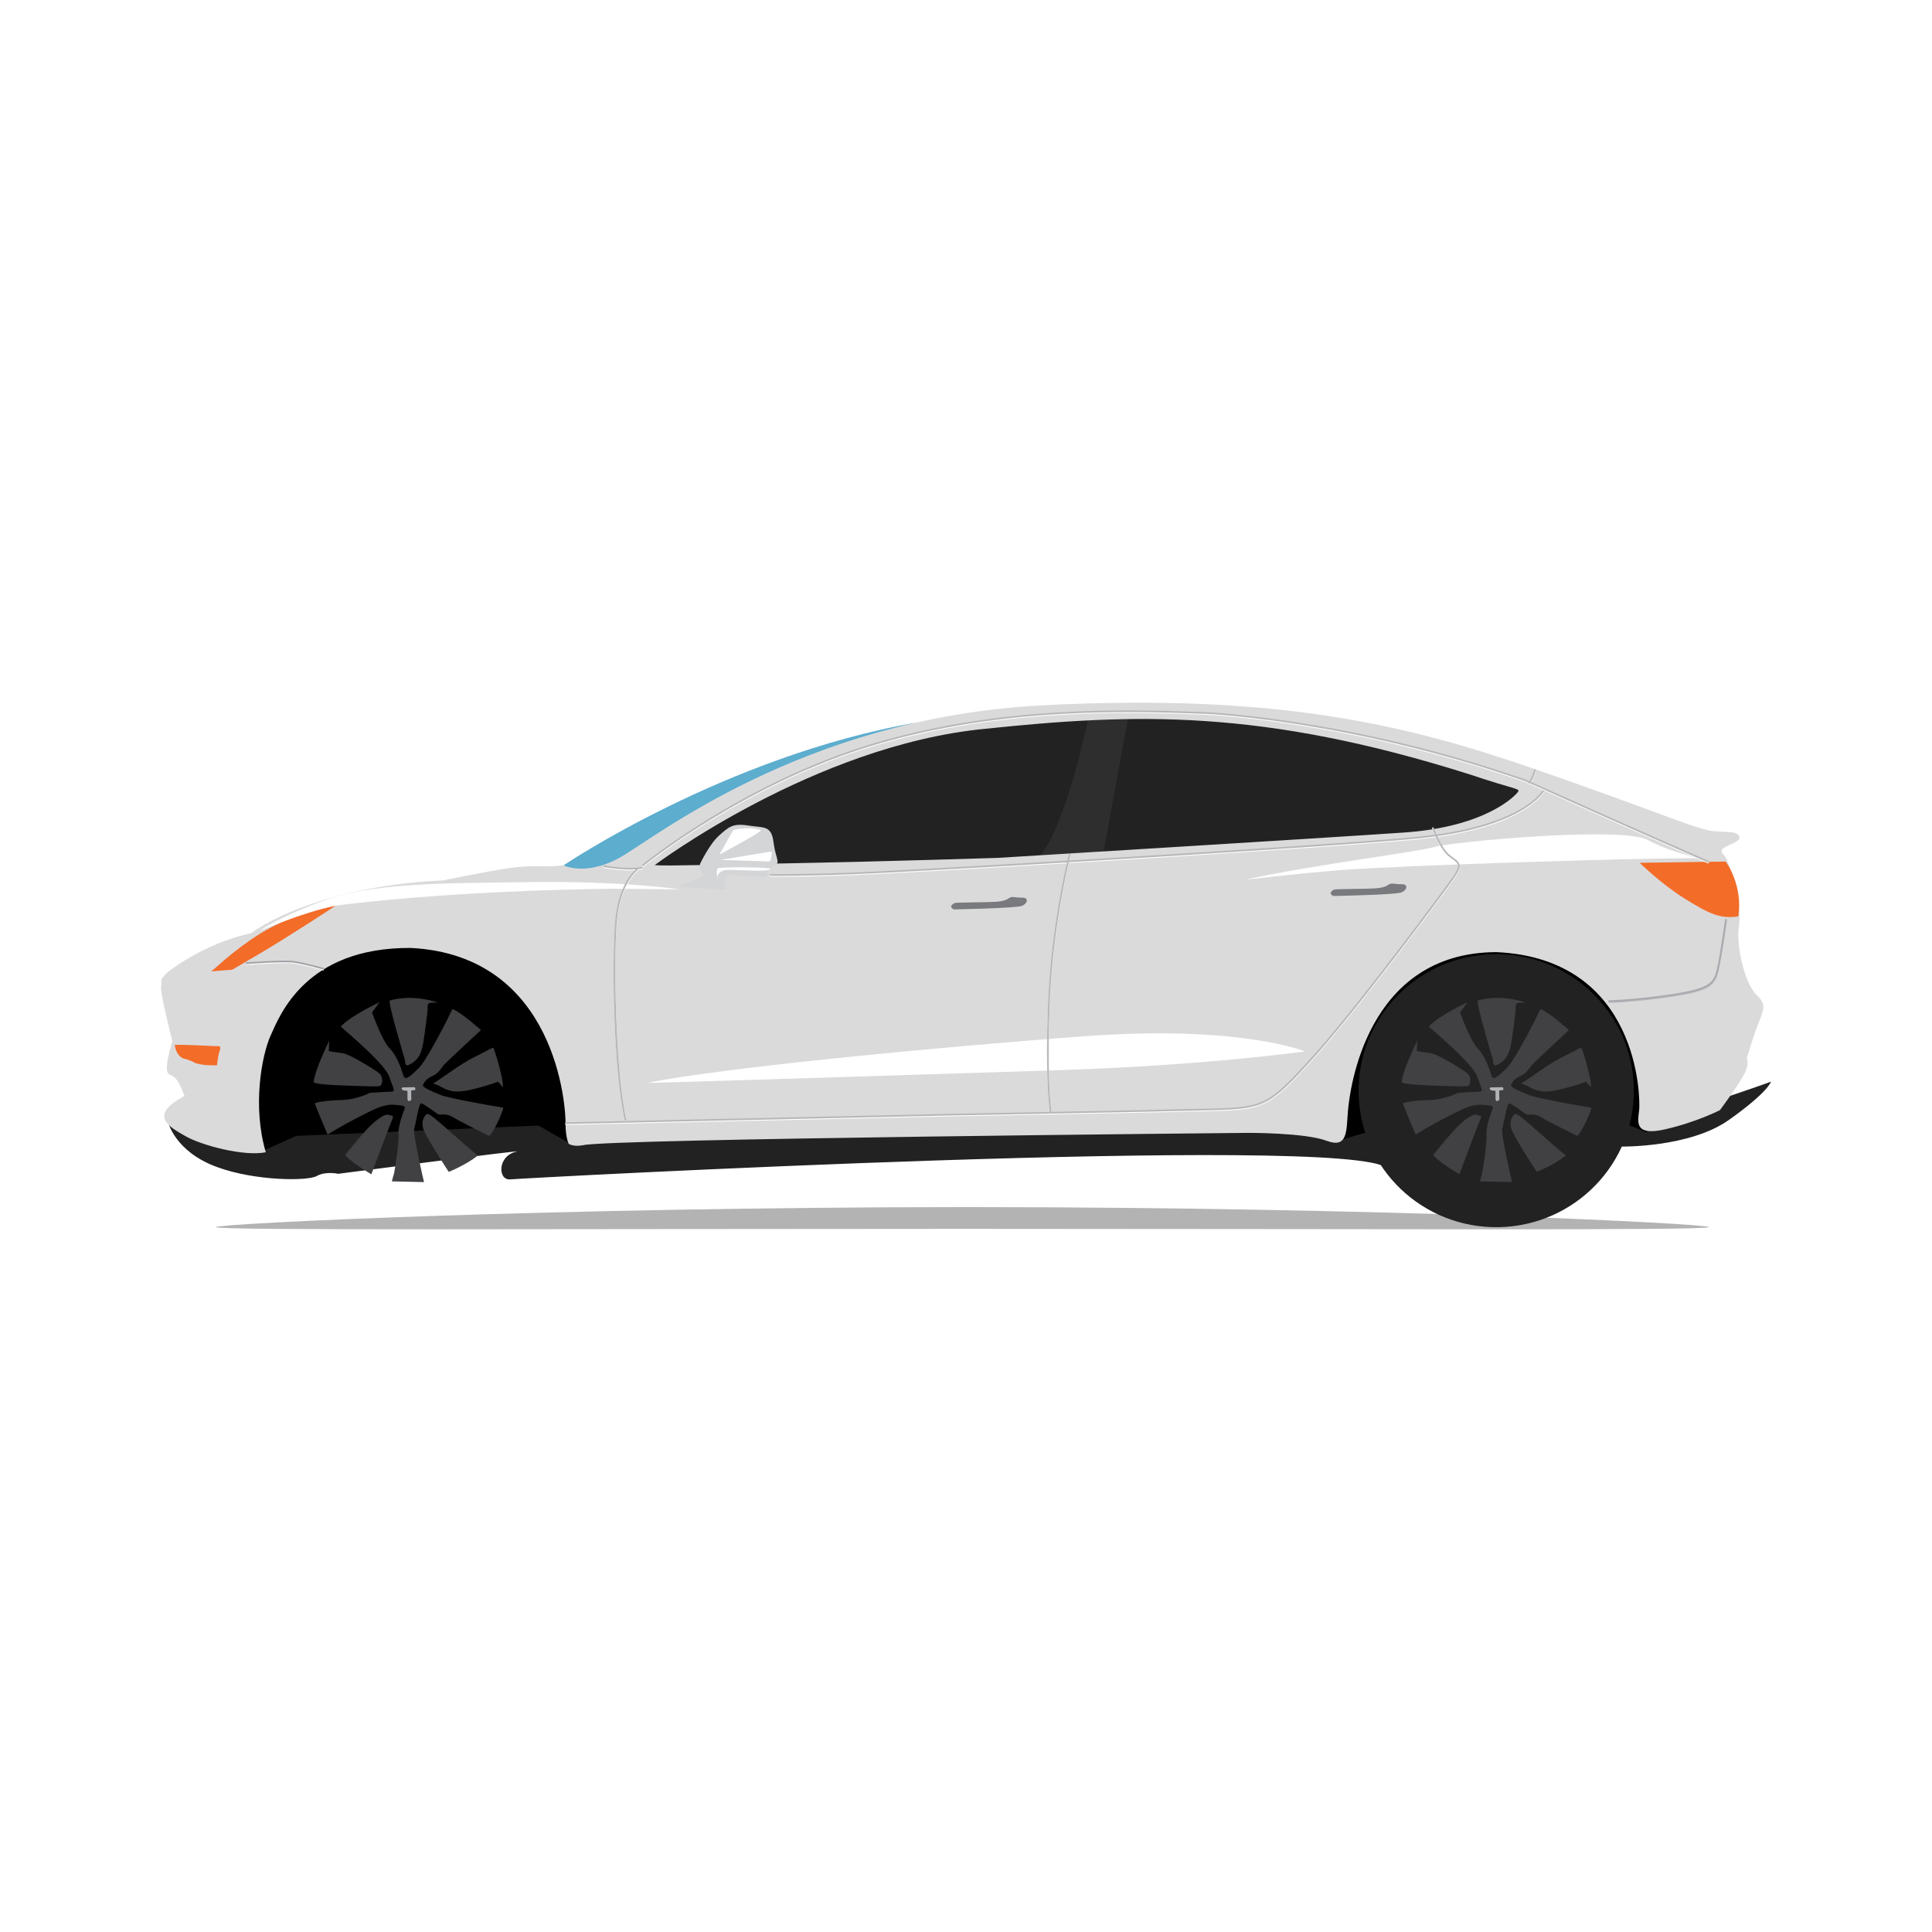 <?xml version="1.0" encoding="utf-8"?>
<!-- Designed by Vexels.com - 2016 All Rights Reserved - https://vexels.com/terms-and-conditions/  -->

<svg version="1.0" id="Capa_1" xmlns="http://www.w3.org/2000/svg" xmlns:xlink="http://www.w3.org/1999/xlink" x="0px" y="0px"
	 width="1200px" height="1200px" viewBox="0 0 1200 1200" enable-background="new 0 0 1200 1200" xml:space="preserve">
<g>
	<path id="_x31_" fill="#5CADCE" d="M350.016,537.488C350.016,537.488,450.583,469.585,569.111,448.799C519.134,465.163,382.914,540.35,381.588,541.676C380.262,543.003,353.283,542.56,353.283,542.56L350.016,537.488Z"/>
	<path id="_x32_" fill="#222223" d="M104.208,696.359C104.208,696.359,108.12,715.093,134.76,724.86C158.744,733.653,191.186,733.618,196.718,730.456C202.25,727.294,210.083,729.063,210.083,729.063S329.36,713.496,320.819,715.296C308.847,717.819,309.085,733.324,316.989,732.533C324.892,731.742,836.838,704.212,861.416,725.496C878.737,731.758,871.6,724.809,871.6,724.809L1006.744,712.164
		C1006.744,712.164,1049.421,712.954,1073.92,695.568C1098.419,678.181,1100,671.859,1100,671.859S1043.096,692.407,1024.92,694.778C1006.744,697.149,831.295,692.406,827.343,691.616C823.391,690.826,639.249,681.342,639.249,681.342S437.72,682.923,436.929,678.181C436.139,673.439,295.464,696.357,297.044,693.197C298.624,690.036,157.158,689.245,157.158,689.245L104.208,696.359Z"/>
	<path id="_x33_" fill="#222223" d="M386.909,535.734C389.176,534.035,489.48,450.164,658.92,442.797C828.359,435.43,965.498,484.732,966.631,487.565C967.765,490.4,931.1,524.811,901.832,533.389C872.561,541.967,388.043,547.069,388.043,547.069L386.909,535.734ZM464.108,542.309C464.108,542.309,432.204,570.192,468.006,542.309C549.026,479.207,703.278,466.742,817.797,495.567C818.576,523.613,817.018,526.729,817.018,526.729
		L832.598,527.508L834.157,497.904C834.157,497.904,882.456,508.032,900.375,516.601C918.294,525.17,906.607,534.519,906.607,534.519L531.108,559.448L464.108,542.309Z"/>
	<path id="_x35_" opacity="0.3" d="M1061.401,762.189C1061.401,760.015,857.351,749.754,601.254,749.754C345.159,749.754,133.995,760.014,133.995,762.189C133.995,764.365,342.079,763.265,598.175,763.265C854.271,763.265,1061.401,764.365,1061.401,762.189Z"/>
	<path id="_x36_" d="M164.585,714.238L183.855,705.521L334.344,699.098L355.449,711.028C355.449,711.028,365.543,699.1,368.754,693.594C371.966,688.088,326.085,573.844,324.709,573.844C323.332,573.844,210.924,583.478,210.924,583.478S142.841,622.431,143.848,622.913C144.855,623.395,134.761,673.864,135.679,677.534C136.598,681.206,164.585,714.238,164.585,714.238Z"/>
	<path id="_x37_" d="M832.151,708.274C833.525,707.814,851.421,702.308,854.632,701.851C857.843,701.391,1004.204,695.428,1003.744,695.428C1003.287,695.428,1022.555,703.228,1022.555,703.228S1034.025,691.758,1034.025,690.381S1009.71,594.491,1009.71,594.491L894.546,580.268C894.546,580.268,830.774,604.125,828.938,606.419C827.102,608.713,804.621,661.477,804.621,661.477L832.151,708.274Z"/>
	<path id="_x38_" fill="#2E2E2F" d="M675.971,446.359C675.971,446.359,662.158,512.713,646.044,531.518C656.84,532.201,685.447,529.026,685.447,529.026L700.654,445.903C700.654,445.902,681.64,445.962,675.971,446.359Z"/>
	<path id="_x39_" fill="#DBDADB" d="M1089.849,616.772C1082.21,606.734,1078.54,585.168,1080.003,575.867C1081.466,566.569,1078.701,554.621,1078.701,554.621S1074.516,534.882,1070.627,530.956C1066.734,527.027,1072.353,526.015,1077.93,523.004C1083.509,519.991,1078.73,516.989,1075.091,516.874C1071.454,516.759,1064.684,516.263,1064.684,516.263C1054.347,515.52,1028.793,503.793,952.764,477.516
		C876.74,451.246,795.646,430.226,646.589,438.149C497.528,446.074,405.093,521.92,384.186,533.098C363.279,544.279,350.016,537.486,350.016,537.486S350.016,537.486,341.113,538.12C322.803,537.521,316.254,538.58,275.117,546.848C219.327,549.29,175.986,565.108,156.077,579.555C125.702,586.217,103.979,603.98,103.979,603.98
		C98.409,609.409,100.804,608.472,100.051,612.64C99.298,616.809,107.122,646.775,107.122,646.775S100.825,665.586,105.219,667.373C109.613,669.158,110.902,671.419,114.603,680.695C91.779,692.956,104.988,699.771,115.064,705.606C125.141,711.439,151.644,718.428,165.092,715.684C156.673,687.182,162.522,655.511,168.108,643.153C173.695,630.799,189.731,588.342,255.155,588.791C345.783,593.343,351.691,687.929,351.272,698.942
		C351.422,707.043,353.241,710.412,353.241,710.412S355.922,712.476,362.24,711.302C378.017,707.309,775.26,703.643,775.26,703.643S810.66,703.517,823.96,708.553C837.264,713.591,836.199,702.368,837.242,689.988C838.285,677.605,848.323,591.612,929.401,591.382C1018.372,595.368,1018.891,682.256,1018.116,689.36C1017.338,696.466,1014.603,705.968,1034.335,701.422
		C1054.067,696.875,1068.293,689.521,1068.293,689.521S1081.067,672.376,1083.86,666.145C1086.653,659.912,1084.974,657.578,1084.974,657.578S1088.375,644.972,1092.549,634.713C1096.719,624.461,1096.144,622.835,1089.849,616.772ZM942.763,491.951C941.101,494.251,923.009,513.601,871.986,517.103C820.963,520.603,619.673,532.846,619.673,532.846S551.189,535.056,488.932,536.236L435.165,537.288
		C420.347,537.544,411.824,537.732,406.605,537.365C406.605,537.365,505.697,462.869,611.944,452.668C704.573,443.006,783.428,440.124,912.471,480.874C942.175,490.826,944.422,489.648,942.763,491.951Z"/>
	<path id="_x40_" fill="#F36C28" d="M208.546,562.523C208.546,562.523,177.821,582.673,161.016,592.485C144.21,602.3,144.21,602.3,144.21,602.3S130.123,603.422,130.986,603.407C131.85,603.389,143.431,591.371,160.792,580.394C178.153,569.42,200.215,563.542,208.546,562.523Z"/>
	<path id="_x41_" fill="#F36C28" d="M108.534,649.095C108.46,648.534,131.027,649.623,133.675,649.764C136.322,649.901,137.631,649.123,136.378,652.924C135.126,656.727,134.84,661.643,134.84,661.643S127.481,662.156,121.591,660.377C121.591,660.377,117.505,658.165,114.474,657.608C111.445,657.052,109.054,653.157,108.534,649.095Z"/>
	<path id="_x42_" fill="#D3D5D6" d="M434.965,536.271C434.965,536.271,440.702,524.244,446.566,519.028C452.43,513.809,454.936,511.208,464.615,512.733C474.294,514.255,479.086,512.464,480.416,522.943C481.745,533.419,484.904,535.346,481.257,537.684C477.609,540.022,475.93,541.189,476.827,543.727
		C477.726,546.264,454.665,542.437,452.138,543.902C449.611,545.367,449.374,547.926,450.877,552.44C436.112,552.144,420.76,550.727,420.76,550.727S440.498,543.833,436.785,542.485C433.069,541.13,434.965,536.271,434.965,536.271Z"/>
	<path id="_x43_" fill="#797A7D" d="M592.945,560.875C593.74,560.46,613.374,560.497,618.474,560.119C623.578,559.739,625.262,558.857,626.946,557.688C628.628,556.521,630.636,557.62,634.89,557.542C639.144,557.46,638.364,561.168,634.702,562.655C631.038,564.142,592.452,564.856,592.452,564.856S588.448,563.226,592.945,560.875Z"/>
	<path id="_x44_" fill="#797A7D" d="M828.651,552.531C829.446,552.116,849.079,552.153,854.181,551.773C859.283,551.395,860.969,550.514,862.653,549.347C864.335,548.183,866.341,549.281,870.597,549.199C874.853,549.122,874.071,552.825,870.407,554.314C866.746,555.801,828.159,556.515,828.159,556.515S824.154,554.887,828.651,552.531Z"/>
	<path id="_x45_" fill="#FFFFFF" d="M208.546,562.523C210.162,562.194,278.893,553.068,381.902,552.012C381.904,552.012,422.214,552.401,422.214,552.401S387.205,547.089,329.319,547.878C274.452,548.627,231.544,548.189,200.396,559.633C171.923,570.093,161.288,578.24,161.288,578.24S187.487,566.806,208.546,562.523Z"/>
	<path id="_x46_" fill="#FFFFFF" d="M402.229,672.579C400.807,672.873,527.553,668.845,659.914,664.631C751.432,661.526,810.452,653.035,810.452,653.035S770.345,636.52,674.317,643.584C578.289,650.647,445.036,663.684,402.229,672.579Z"/>
	<path id="_x47_" fill="#F36C28" d="M1017.912,535.904C1018.04,535.902,1018.425,535.897,1019.03,535.886C1026.828,535.769,1071.005,535.144,1071.63,535.133C1072.306,535.12,1082.707,550.441,1079.68,569.159C1068.471,570.938,1061.437,567.473,1046.655,558.303C1031.868,549.135,1018.425,535.897,1018.425,535.897"/>
	<path id="_x48_" fill="#FFFFFF" d="M774.456,546.216C771.876,546.791,799.229,543.116,833.523,540.365C867.814,537.618,1023.584,532.618,1054.236,533.106C1044.648,529.964,1035.883,528.316,1023.091,521.582C1007.193,513.209,902.936,522.701,890.847,526.095C878.761,529.489,815.336,537.15,774.456,546.216Z"/>
	<path id="_x49_" fill="#FFFFFF" d="M394.888,540.544C387.833,547.226,383.298,558.758,382.088,573.231C380.024,597.937,381.104,665.497,388.076,696.746L389.127,696.514C382.294,665.882,381.155,597.34,383.162,573.322C384.399,558.522,389.133,546.873,396.492,540.525C396.557,540.472,396.606,540.428,396.657,540.381C397.509,540.286,398.346,540.169,399.137,540.01L398.925,538.956C389.806,540.79,375.135,538.01,374.988,537.982L374.785,539.04C375.24,539.126,383.371,540.668,391.346,540.668C392.539,540.668,393.726,540.624,394.888,540.544Z"/>
	<path id="_x50_" fill="#B6B8BA" d="M1071.591,571.355C1071.558,571.585,1068.4,594.417,1066.341,602.875C1064.397,610.865,1061.745,614.202,1041.427,617.554C1021.916,620.776,1000.6,622.073,999.292,621.744L999.098,622.246L998.809,622.699C998.964,622.798,999.598,622.845,1000.621,622.845C1006.622,622.845,1026.034,621.188,1041.603,618.618C1061.532,615.33,1065.182,612.197,1067.387,603.131C1069.46,594.622,1072.628,571.734,1072.657,571.505L1071.591,571.355Z"/>
	<path id="_x51_" fill="#FFFFFF" d="M958.19,491.471C956.864,493.642,944.451,511.51,892.303,518.897C891.709,517.549,891.229,516.371,890.891,515.536C890.624,514.877,890.436,514.422,890.341,514.241L889.389,514.741C889.475,514.909,889.645,515.331,889.893,515.94C890.213,516.724,890.653,517.81,891.197,519.049C887.118,519.61,882.809,520.109,878.24,520.528
		C840.394,524.009,745.864,530.134,664.155,535.048C664.464,533.722,664.74,532.578,664.968,531.654L665.06,531.274L664.011,531.033L663.922,531.398C663.676,532.397,663.375,533.645,663.032,535.117C600.33,538.884,545.385,541.929,529.745,542.497C492.528,543.854,478.636,543.456,478.556,543.452L478.519,543.806L478.511,543.448L478.176,543.457L477.877,544.005L478.042,544.272
		C478.093,544.354,478.137,544.424,478.533,544.48L478.534,544.524L478.533,544.48C479.112,544.557,480.445,544.602,483.665,544.602C485.327,544.602,487.493,544.591,490.318,544.567C497.743,544.499,510.618,544.275,529.785,543.577C545.402,543.007,600.198,539.973,662.781,536.212C659.389,550.977,652.471,585.217,650.969,624.471C649.313,667.737,651.493,686.925,652.086,691.181
		C618.43,691.833,589.803,692.363,589.184,692.376L351.152,697.639L351.176,698.717L589.207,693.451C590.546,693.424,723.483,690.958,754.051,690.112C785.429,689.241,788.869,687.449,815.438,658.152C842.34,628.483,895.877,556.353,902.537,546.929C908.702,538.216,907.438,536.665,902.522,533.077C901.97,532.673,901.373,532.237,900.741,531.751C897.431,529.199,894.631,523.997,892.764,519.917C945.152,512.413,957.76,494.241,959.108,492.032L958.684,491.696L958.19,491.471ZM900.084,532.603
		C900.725,533.098,901.328,533.54,901.889,533.949C906.315,537.177,907.504,538.046,901.659,546.31C895.003,555.725,841.513,627.794,814.639,657.431C788.362,686.406,784.964,688.18,754.021,689.038C737.707,689.489,692.234,690.401,653.172,691.159C652.621,687.308,650.37,668.285,652.045,624.513C653.555,585.065,660.543,550.696,663.899,536.143C745.697,531.224,840.435,525.086,878.339,521.602C883.039,521.169,887.465,520.654,891.652,520.073C893.563,524.295,896.513,529.854,900.084,532.603Z"/>
	<path id="_x52_" fill="#FFFFFF" d="M543.939,463.029C622.761,439.662,701.434,442.338,743.697,443.775L749.127,443.957C750.013,443.992,839.181,447.921,947.553,485.867C948.079,486.105,948.605,486.342,949.131,486.579L949.692,487.361C949.833,487.257,949.957,487.129,950.094,487.013C1008.682,513.428,1060.606,536.143,1061.132,536.375L1061.563,535.387
		C1061.037,535.157,1009.347,512.544,950.881,486.19C952.231,484.514,952.987,482.168,953.519,480.489C953.724,479.848,953.979,479.048,954.109,478.894L953.716,478.524L953.329,478.15C953.048,478.441,952.861,479.008,952.494,480.163C951.964,481.839,951.195,484.223,949.867,485.731
		C949.228,485.446,948.592,485.158,947.953,484.869C839.378,446.849,750.059,442.917,749.166,442.882L743.733,442.7C701.41,441.259,622.623,438.58,543.633,461.998C461.965,486.211,399.333,537.337,398.71,537.85L399.394,538.681C400.016,538.167,462.478,487.18,543.939,463.029Z"/>
	<path id="_x53_" fill="#FFFFFF" d="M152.661,598.31L152.743,599.386C152.978,599.366,176.348,597.601,182.751,598.551C189.177,599.499,200.84,602.78,200.957,602.813L201.249,601.777C201.131,601.744,189.403,598.445,182.908,597.486C176.388,596.518,153.627,598.238,152.661,598.31Z"/>
	<path id="_x54_" fill="#B6B8BA" d="M394.831,539.987C387.776,546.667,383.241,558.201,382.032,572.676C379.968,597.377,381.047,664.938,388.02,696.189L389.07,695.957C382.237,665.323,381.098,596.786,383.105,572.767C384.343,557.962,389.076,546.315,396.435,539.967C396.5,539.912,396.549,539.87,396.6,539.823C397.452,539.728,398.29,539.611,399.08,539.452
		L398.868,538.396C389.749,540.23,375.079,537.452,374.931,537.424L374.728,538.48C375.182,538.568,383.313,540.109,391.288,540.109C392.482,540.109,393.669,540.067,394.831,539.987Z"/>
	<path id="_x55_" fill="#A9ABAE" d="M1071.536,570.798C1071.503,571.026,1068.343,593.86,1066.284,602.316C1064.34,610.308,1061.69,613.645,1041.37,616.997C1021.859,620.216,1000.545,621.518,999.235,621.186L999.043,621.685L998.751,622.138C998.908,622.237,999.54,622.288,1000.565,622.288C1006.566,622.288,1025.978,620.629,1041.545,618.057C1061.474,614.771,1065.124,611.638,1067.329,602.572C1069.402,594.06,1072.568,571.175,1072.601,570.946L1071.536,570.798Z"/>
	<path id="_x56_" fill="#B6B8BA" d="M958.135,490.913C956.807,493.084,944.395,510.953,892.248,518.34C891.654,516.991,891.174,515.814,890.834,514.979C890.567,514.32,890.381,513.865,890.284,513.684L889.332,514.183C889.42,514.351,889.591,514.773,889.836,515.383C890.154,516.167,890.598,517.252,891.14,518.491C887.063,519.052,882.755,519.552,878.185,519.971
		C840.336,523.452,745.808,529.577,664.099,534.491C664.408,533.165,664.684,532.021,664.912,531.097L665.004,530.715L663.955,530.476L663.867,530.838C663.621,531.839,663.32,533.085,662.977,534.559C600.274,538.326,545.329,541.371,529.69,541.939C492.473,543.296,478.581,542.898,478.5,542.894L478.463,543.248L478.455,542.888L478.12,542.897L477.821,543.447L477.986,543.712
		C478.038,543.796,478.082,543.867,478.477,543.92L478.479,543.966L478.477,543.92C479.056,544,480.39,544.044,483.609,544.044C485.271,544.044,487.437,544.033,490.262,544.009C497.687,543.941,510.562,543.715,529.73,543.017C545.346,542.449,600.143,539.413,662.725,535.655
		C659.333,550.417,652.417,584.66,650.915,623.912C649.259,667.18,651.439,686.37,652.032,690.624C618.376,691.276,589.749,691.806,589.13,691.817L351.098,697.083L351.122,698.159L589.152,692.893C590.491,692.869,723.426,690.403,753.996,689.557C785.37,688.686,788.815,686.894,815.379,657.597
		C842.286,627.925,895.821,555.796,902.483,546.372C908.646,537.662,907.384,536.111,902.467,532.522C901.915,532.118,901.318,531.682,900.684,531.194C897.374,528.644,894.574,523.443,892.707,519.362C945.095,511.858,957.701,493.686,959.053,491.477L958.629,491.141L958.135,490.913ZM900.024,532.046C900.667,532.541,901.273,532.983,901.832,533.389
		C906.258,536.62,907.447,537.488,901.602,545.75C894.949,555.167,841.454,627.234,814.582,656.871C788.307,685.848,784.907,687.62,753.965,688.48C737.651,688.931,692.178,689.843,653.114,690.601C652.563,686.75,650.314,667.725,651.989,623.955C653.499,584.504,660.487,550.136,663.843,535.585C745.64,530.666,840.38,524.528,878.281,521.044C882.981,520.611,887.409,520.095,891.594,519.514C893.508,523.738,896.456,529.297,900.024,532.046Z"/>
	<path id="_x57_" fill="#B6B8BA" d="M543.882,462.472C622.705,439.105,701.376,441.781,743.64,443.217L749.069,443.4C749.957,443.433,839.127,447.363,947.496,485.309C948.024,485.546,948.55,485.785,949.074,486.021L949.635,486.802C949.776,486.7,949.902,486.572,950.035,486.455C1008.626,512.87,1060.55,535.585,1061.075,535.815L1061.506,534.83C1060.982,534.6,1009.292,511.987,950.823,485.633C952.171,483.957,952.931,481.611,953.464,479.931
		C953.667,479.289,953.921,478.491,954.052,478.337L953.661,477.966L953.274,477.591C952.993,477.882,952.805,478.449,952.437,479.605C951.907,481.281,951.14,483.665,949.81,485.173C949.171,484.886,948.535,484.599,947.896,484.311C839.321,446.29,750.002,442.359,749.109,442.324L743.677,442.141
		C701.352,440.7,622.565,438.022,543.577,461.44C461.909,485.653,399.277,536.779,398.654,537.292L399.339,538.123C399.959,537.61,462.422,486.621,543.882,462.472Z"/>
	<path id="_x58_" fill="#A3A5A8" d="M152.604,597.754L152.686,598.828C152.921,598.81,176.292,597.045,182.695,597.995C189.121,598.941,200.784,602.224,200.901,602.257L201.193,601.218C201.075,601.187,189.347,597.886,182.852,596.929C176.332,595.962,153.571,597.681,152.604,597.754Z"/>
	<path id="_x59_" fill="url(#SVGID_1_)" d="M317.703,676.254C317.052,641.105,287.793,613.142,252.352,613.8C216.911,614.458,188.709,643.483,189.36,678.632C190.012,713.783,219.271,741.746,254.712,741.089C290.152,740.431,318.355,711.403,317.703,676.254Z"/>
	<path id="_x60_" fill="#414042" d="M236.212,674.398C237.518,673.715,238.418,668.92,235.407,666.503C232.395,664.086,217.391,654.969,213.257,654.22C209.123,653.475,203.845,653.243,204.159,652.413C204.422,651.717,204.277,647.662,204.513,646.18C203.207,649.201,195.684,664.394,194.799,672.035C194.601,673.745,214.619,674.306,221.875,674.501C229.13,674.696,234.908,675.083,236.212,674.398ZM204.693,645.644
		C204.615,645.699,204.558,645.896,204.513,646.179C204.674,645.805,204.746,645.606,204.693,645.644ZM269.473,672.628L269.485,673.286C273.782,673.867,275.833,677.783,283.913,677.964C291.991,678.145,309.348,671.89,309.348,671.89S309.348,671.89,312.377,675.295C312.768,669.683,306.811,650.675,306.316,650.682C305.823,650.691,300.44,653.758,293.416,657.185C286.393,660.612,271.111,672.102,269.473,672.628ZM255.081,660.862
		C259.157,658.482,261.576,655.634,262.91,647.534C264.244,639.431,265.662,627.043,265.662,627.043S265.103,623.594,266.577,623.07C268.051,622.549,271.353,622.816,271.847,622.807C272.341,622.798,257.401,617.139,242.152,621.382C240.564,621.822,250.873,656.163,251.402,657.963C251.929,659.77,251.004,663.246,255.081,660.862ZM241.161,692.437C239.336,691.812,235.59,694.189,231.05,698.228C226.51,702.267,214.426,717.326,214.426,717.326C217.138,721.396,230.638,729.388,230.638,729.388S242.415,697.852,243.685,695.194
		C244.955,692.535,242.986,693.063,241.161,692.437ZM274.231,680.287C269.915,678.555,261.778,675.408,262.736,673.742C263.695,672.076,264.81,669.913,268.571,668.359C272.333,666.808,274.243,663.144,275.695,661.469C277.147,659.794,298.698,639.784,298.698,639.784S285.959,628.315,280.986,626.759C274.163,641.061,263.797,659.876,260.233,663.241C256.671,666.602,251.828,672.13,250.602,668.199C249.375,664.266,246.918,656.234,242.045,651.214C237.173,646.196,231.082,628.839,231.082,628.839L235.744,622.487
		C235.744,622.487,218.256,630.558,211.63,637.604C221.181,645.998,239.437,661.645,241.88,669.018C244.324,676.389,246.168,678.005,242.543,678.071C238.919,678.137,229.7,678.802,229.7,678.802S221.539,683.075,211.818,683.257C202.096,683.436,195.529,684.877,195.539,685.369C195.548,685.862,202.102,701.566,203.478,704.668C217.004,696.344,230.73,689.828,233.344,688.624
		C235.959,687.422,241.365,685.676,245.662,686.253C249.958,686.832,252.095,686.463,251.31,688.622C250.949,689.614,247.06,699.414,247.487,704.682C247.913,709.948,244.963,728.626,244.647,729.291C244.329,729.958,243.41,733.766,243.41,733.766L263.362,734.223C263.362,734.223,256.213,704.192,257.304,700.875C258.397,697.556,260.146,685.164,261.632,685.299
		C263.117,685.436,271.311,691.714,272.308,692.191C273.305,692.664,277.235,691.274,281.239,693.835C285.242,696.398,302.374,704.817,303.705,705.451C305.035,706.085,312.026,691.946,312.612,687.982C304.018,686.659,278.547,682.021,274.231,680.287ZM265.194,691.885C264.708,692.042,260.473,695.953,263.452,702.531C266.431,709.111,278.72,727.867,278.72,727.867S289.256,723.691,296.8,717.736C287.786,710.449,272.316,696.245,269.731,694.455C269.732,694.455,266.209,691.558,265.194,691.885Z"/>
	<path id="_x61_" fill="#B1B3B6" d="M250.148,675.399L257.542,675.262C257.542,675.262,258.72,677.089,257.4,677.116C256.079,677.14,255.38,677.416,255.38,677.416L255.485,683.051C255.485,683.051,253.148,685.294,253.096,682.479C253.044,679.662,253.092,677.547,253.092,677.547L250.445,677.244C250.447,677.244,248.397,675.96,250.148,675.399Z"/>
	<path id="_x62_" fill="#222223" d="M1014.808,675.861C1013.942,629.043,974.971,591.799,927.766,592.676C880.56,593.549,842.994,632.21,843.862,679.029C844.728,725.847,883.702,763.088,930.908,762.215C978.11,761.338,1015.676,722.678,1014.808,675.861Z"/>
	<path id="_x63_" fill="url(#SVGID_2_)" d="M993.509,676.254C992.855,641.105,963.597,613.142,928.155,613.8C892.715,614.458,864.513,643.483,865.165,678.632C865.817,713.783,895.074,741.746,930.515,741.089C965.955,740.431,994.159,711.403,993.509,676.254Z"/>
	<path id="_x64_" fill="#414042" d="M912.016,674.398C913.322,673.715,914.223,668.92,911.209,666.503C908.197,664.086,893.194,654.969,889.06,654.22C884.926,653.475,879.647,653.243,879.963,652.413C880.224,651.717,880.08,647.662,880.314,646.18C879.01,649.201,871.486,664.394,870.603,672.035C870.404,673.745,890.423,674.306,897.678,674.501C904.934,674.696,910.71,675.083,912.016,674.398ZM880.498,645.644C880.421,645.699,880.361,645.896,880.315,646.179C880.478,645.805,880.551,645.606,880.498,645.644ZM945.277,672.628L945.288,673.286
		C949.586,673.867,951.636,677.783,959.715,677.964C967.796,678.145,985.152,671.89,985.152,671.89S985.152,671.89,988.181,675.295C988.57,669.683,982.613,650.675,982.12,650.682C981.625,650.691,976.245,653.758,969.22,657.185C962.196,660.612,946.915,672.102,945.277,672.628ZM930.886,660.862C934.961,658.482,937.378,655.634,938.713,647.534C940.048,639.431,941.466,627.043,941.466,627.043S940.907,623.594,942.381,623.07C943.855,622.549,947.156,622.816,947.651,622.807C948.146,622.798,933.204,617.139,917.958,621.382
		C916.367,621.822,926.677,656.163,927.205,657.963C927.733,659.77,926.807,663.246,930.886,660.862ZM916.965,692.437C915.14,691.812,911.392,694.189,906.854,698.228C902.315,702.267,890.229,717.326,890.229,717.326C892.94,721.396,906.443,729.388,906.443,729.388S918.218,697.852,919.489,695.194C920.759,692.535,918.79,693.063,916.965,692.437ZM950.035,680.287C945.717,678.555,937.582,675.408,938.538,673.742C939.499,672.076,940.613,669.913,944.376,668.359C948.137,666.808,950.046,663.144,951.498,661.469
		C952.95,659.794,974.502,639.784,974.502,639.784S961.763,628.315,956.79,626.759C949.967,641.061,939.601,659.876,936.037,663.241C932.475,666.602,927.632,672.13,926.405,668.199C925.179,664.266,922.721,656.234,917.849,651.214C912.975,646.196,906.885,628.839,906.885,628.839L911.549,622.487C911.549,622.487,894.06,630.558,887.433,637.604
		C896.985,645.998,915.239,661.645,917.685,669.018C920.127,676.389,921.972,678.005,918.346,678.071C914.722,678.137,905.504,678.802,905.504,678.802S897.342,683.075,887.624,683.257C877.899,683.436,871.335,684.877,871.343,685.369C871.352,685.862,877.906,701.566,879.28,704.668C892.807,696.344,906.534,689.828,909.148,688.624C911.762,687.422,917.171,685.676,921.464,686.253
		C925.762,686.832,927.898,686.463,927.114,688.622C926.754,689.614,922.865,699.414,923.289,704.682C923.718,709.948,920.768,728.626,920.45,729.291C920.132,729.958,919.215,733.766,919.215,733.766L939.166,734.223C939.166,734.223,932.018,704.192,933.109,700.875C934.201,697.556,935.951,685.164,937.438,685.299
		C938.923,685.436,947.116,691.714,948.11,692.191C949.109,692.664,953.04,691.274,957.044,693.835C961.046,696.398,978.179,704.817,979.512,705.451C980.84,706.085,987.831,691.946,988.417,687.982C979.823,686.659,954.35,682.021,950.035,680.287ZM940.997,691.885C940.513,692.042,936.277,695.953,939.256,702.531C942.237,709.111,954.525,727.867,954.525,727.867S965.061,723.691,972.604,717.736
		C963.591,710.449,948.119,696.245,945.534,694.455C945.534,694.455,942.014,691.558,940.997,691.885Z"/>
	<path id="_x65_" fill="#B1B3B6" d="M925.952,675.399L933.348,675.262C933.348,675.262,934.526,677.089,933.204,677.116C931.885,677.14,931.184,677.416,931.184,677.416L931.29,683.051C931.29,683.051,928.954,685.294,928.901,682.479C928.848,679.662,928.897,677.547,928.897,677.547L926.25,677.244C926.25,677.244,924.2,675.96,925.952,675.399Z"/>
	<path id="_x66_" fill="#FFFFFF" d="M479.403,528.925C477.87,528.925,447.514,534.137,447.514,534.137S476.643,535.057,477.87,535.057C479.096,535.058,479.403,528.925,479.403,528.925Z"/>
	<path id="_x67_" fill="#FFFFFF" d="M478.483,539.657C478.981,538.495,446.594,538.43,445.674,539.35C444.754,540.27,445.674,546.709,445.674,546.709S444.14,540.27,452.727,540.27C461.313,540.27,477.563,541.804,478.483,539.657Z"/>
	<path id="_x68_" fill="#FFFFFF" d="M472.658,515.74C473.918,516.28,446.901,530.764,446.901,530.764L455.486,515.433C455.486,515.433,466.219,512.981,472.658,515.74Z"/>
</g>
</svg>

